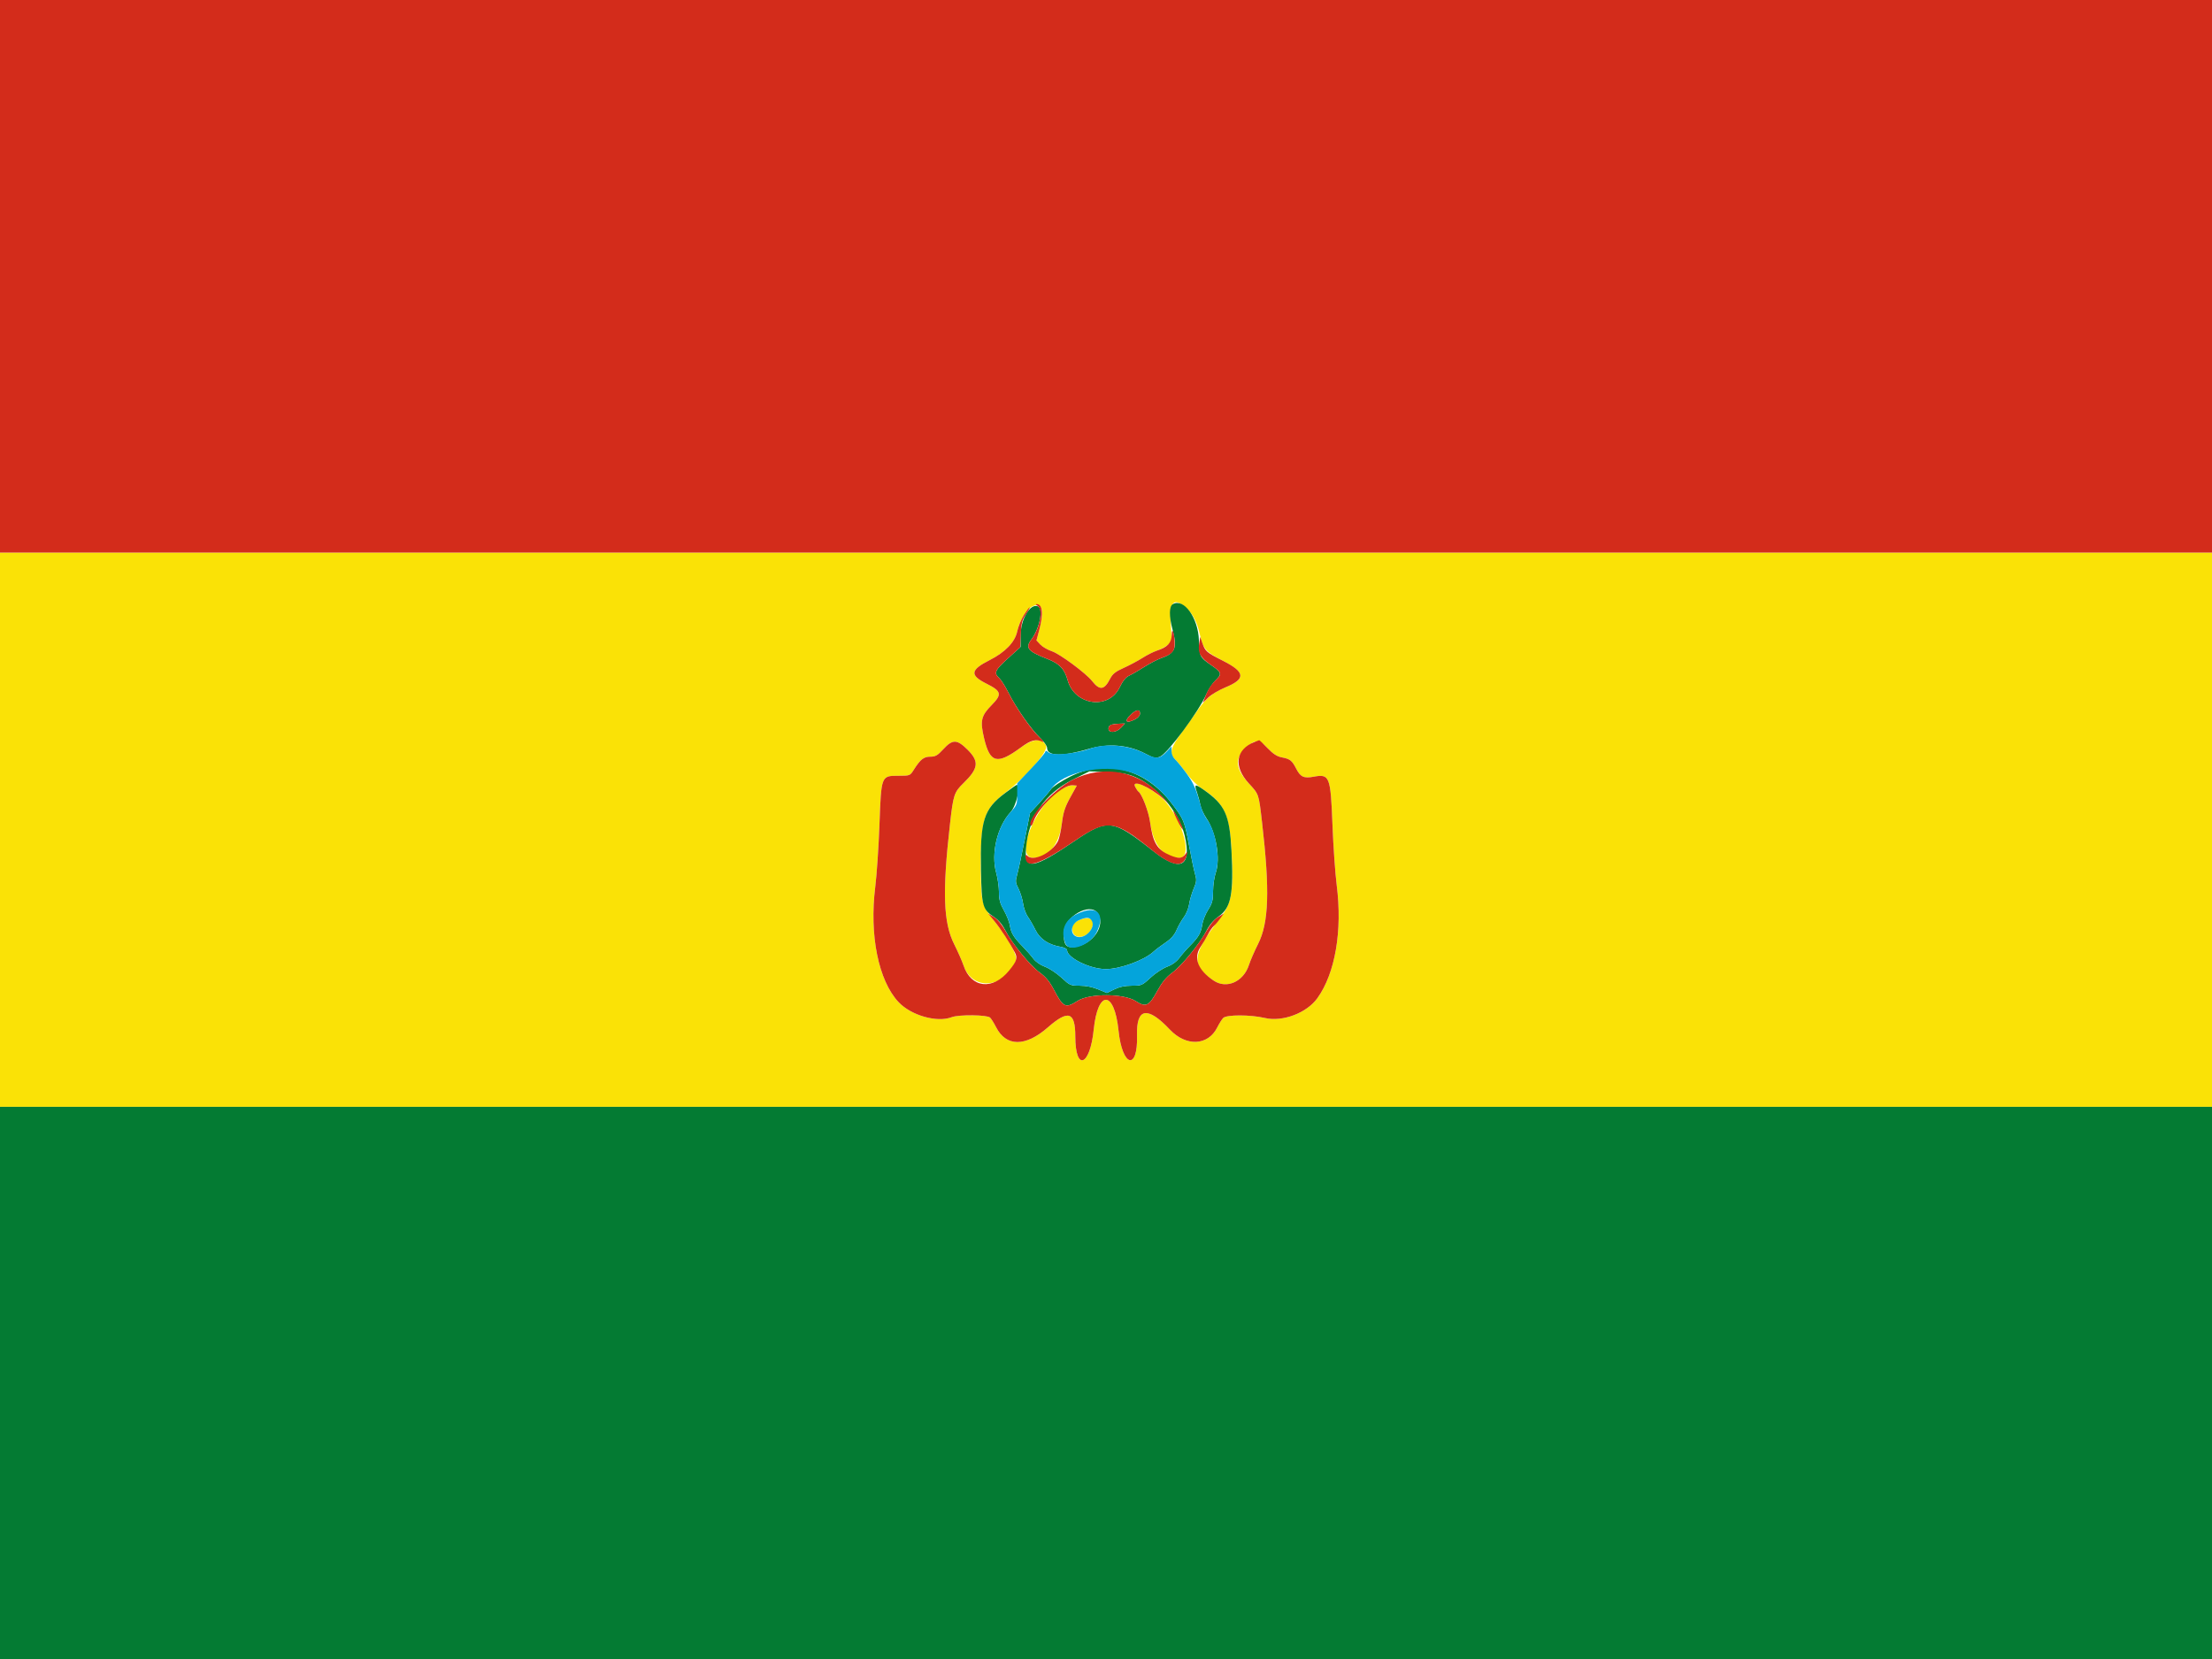 <svg id="svg" version="1.1" xmlns="http://www.w3.org/2000/svg" xmlns:xlink="http://www.w3.org/1999/xlink" width="400" height="300" viewBox="0, 0, 400,300"><g id="svgg"><path id="path0" d="M0.000 150.038 L 0.000 200.150 200.000 200.150 L 400.000 200.150 400.000 150.038 L 400.000 99.925 200.000 99.925 L 0.000 99.925 0.000 150.038 M214.656 110.086 C 215.765 111.116,216.492 112.567,216.966 114.700 C 217.551 117.332,218.033 117.895,221.011 119.417 C 225.220 121.567,225.358 122.757,221.580 124.305 C 219.344 125.221,218.018 126.316,216.579 128.432 C 216.074 129.175,214.804 130.946,213.757 132.368 C 211.665 135.208,211.380 136.313,212.484 137.312 C 212.830 137.626,213.738 138.732,214.500 139.770 C 215.262 140.808,216.498 142.051,217.245 142.532 C 221.318 145.150,222.342 147.237,222.689 153.622 C 223.097 161.138,222.759 163.257,220.733 165.884 C 215.481 172.698,215.281 174.563,219.507 177.349 C 221.829 178.879,224.853 177.531,225.840 174.526 C 226.116 173.683,226.860 171.970,227.494 170.719 C 229.453 166.850,229.645 161.012,228.216 148.687 C 227.615 143.495,227.673 143.666,225.806 141.635 C 223.439 139.060,223.241 137.234,225.134 135.408 C 226.974 133.634,227.601 133.615,229.210 135.285 C 230.240 136.353,230.931 136.800,231.811 136.964 C 233.273 137.238,233.639 137.524,234.382 138.980 C 235.158 140.502,235.774 140.789,237.550 140.457 C 240.445 139.916,240.618 140.364,240.959 149.277 C 241.105 153.079,241.448 157.944,241.721 160.090 C 242.769 168.311,241.450 176.007,238.223 180.501 C 236.290 183.193,231.932 184.835,228.721 184.082 C 226.119 183.471,221.805 183.468,221.197 184.076 C 220.955 184.318,220.465 185.097,220.109 185.806 C 218.449 189.110,214.476 189.286,211.553 186.186 C 207.498 181.885,205.474 182.235,205.612 187.211 C 205.792 193.689,202.944 192.967,202.267 186.362 C 201.514 179.025,198.515 178.914,197.776 186.197 C 197.102 192.830,194.449 193.806,194.449 187.421 C 194.449 182.953,193.189 182.541,189.473 185.793 C 185.433 189.329,181.943 189.309,180.119 185.739 C 179.748 185.011,179.262 184.235,179.041 184.013 C 178.528 183.501,173.376 183.445,172.100 183.938 C 169.449 184.962,164.745 183.624,162.478 181.201 C 158.850 177.322,157.187 169.090,158.275 160.390 C 158.543 158.245,158.884 153.191,159.032 149.159 C 159.362 140.203,159.330 140.285,162.509 140.285 C 164.522 140.285,164.567 140.267,165.221 139.235 C 166.436 137.317,167.041 136.834,168.229 136.834 C 169.159 136.834,169.537 136.617,170.578 135.484 C 172.265 133.646,173.061 133.665,174.987 135.591 C 177.101 137.706,176.940 138.973,174.222 141.619 C 172.545 143.251,172.387 143.726,171.797 148.915 C 170.387 161.323,170.577 166.831,172.547 170.750 C 173.209 172.068,173.966 173.787,174.229 174.570 C 175.814 179.297,181.778 178.751,183.712 173.702 C 184.055 172.808,182.385 169.809,179.485 166.115 C 177.515 163.604,177.373 162.970,177.358 156.614 C 177.337 148.086,177.951 146.275,181.872 143.290 C 185.578 140.469,189.546 135.900,189.161 134.897 C 188.599 133.434,186.822 133.532,184.629 135.147 C 180.308 138.327,179.027 138.012,177.957 133.506 C 177.206 130.344,177.410 129.446,179.317 127.509 C 181.243 125.554,181.108 124.987,178.395 123.631 C 175.328 122.098,175.454 121.143,178.958 119.374 C 181.723 117.976,183.537 116.106,183.937 114.238 C 184.373 112.206,185.547 110.246,186.680 109.660 C 188.457 108.741,188.906 110.256,187.937 113.896 L 187.426 115.812 188.130 116.561 C 188.517 116.973,189.456 117.517,190.217 117.769 C 191.647 118.244,196.372 121.744,197.473 123.142 C 198.863 124.910,199.692 124.805,200.753 122.725 C 201.191 121.868,201.722 121.446,203.200 120.782 C 204.239 120.316,205.767 119.503,206.595 118.976 C 207.424 118.449,208.600 117.855,209.209 117.656 C 209.817 117.458,210.675 117.012,211.114 116.667 L 211.913 116.039 211.702 112.815 C 211.432 108.681,212.289 107.889,214.656 110.086 M205.282 142.304 C 205.480 142.679,205.738 143.053,205.857 143.136 C 206.494 143.579,207.690 146.690,207.957 148.601 C 208.561 152.912,210.392 155.139,213.333 155.139 C 215.603 155.139,214.014 148.743,210.824 145.035 C 208.892 142.790,204.362 140.558,205.282 142.304 M191.562 142.974 C 186.996 145.966,183.459 155.139,186.872 155.139 C 189.575 155.139,191.541 152.742,192.028 148.851 C 192.275 146.886,192.583 145.934,193.530 144.219 L 194.721 142.061 193.910 142.014 C 193.432 141.986,192.467 142.381,191.562 142.974 M195.119 166.391 C 194.006 166.875,193.703 167.422,193.967 168.473 C 194.337 169.950,196.596 169.617,197.385 167.970 C 198.180 166.312,197.074 165.541,195.119 166.391 " stroke="none" fill="#fae206" fill-rule="evenodd"></path><path id="path1" d="M212.078 109.254 C 211.416 109.636,211.386 111.430,212.003 113.728 C 212.919 117.140,212.562 118.094,210.039 118.984 C 209.306 119.243,207.894 119.974,206.903 120.608 C 205.912 121.243,204.696 121.946,204.201 122.171 C 203.575 122.456,203.044 123.110,202.458 124.319 C 200.476 128.409,194.349 127.572,193.076 123.038 C 192.486 120.936,191.600 120.007,189.347 119.132 C 185.856 117.775,185.351 117.154,186.508 115.637 C 187.995 113.688,188.718 110.028,187.695 109.635 C 186.251 109.081,184.546 111.988,184.546 115.004 L 184.546 116.991 182.296 119.029 C 179.901 121.198,179.673 121.702,180.678 122.609 C 181.027 122.924,181.783 124.116,182.359 125.260 C 183.747 128.013,186.458 131.888,188.059 133.404 C 188.767 134.076,189.347 134.903,189.347 135.243 C 189.347 136.775,192.116 136.836,196.942 135.409 C 200.401 134.387,204.033 134.687,207.021 136.242 C 208.678 137.105,208.955 137.165,209.753 136.834 C 211.138 136.260,216.815 128.615,218.134 125.546 C 218.497 124.701,219.248 123.571,219.802 123.034 C 221.028 121.845,220.952 121.604,218.912 120.198 C 216.978 118.867,216.897 118.698,216.803 115.806 C 216.669 111.703,214.072 108.102,212.078 109.254 M206.152 129.025 C 206.152 129.377,205.793 129.802,205.266 130.075 C 203.602 130.936,203.193 130.421,204.545 129.168 C 205.504 128.279,206.152 128.221,206.152 129.025 M202.727 131.583 C 201.867 132.510,200.450 132.617,200.450 131.755 C 200.450 131.136,200.933 130.923,202.461 130.868 L 203.422 130.833 202.727 131.583 M193.483 140.460 C 191.826 141.305,190.335 142.287,190.032 142.734 C 189.738 143.166,188.769 144.310,187.879 145.275 L 186.261 147.031 185.290 151.910 C 184.756 154.594,184.148 157.398,183.940 158.142 C 183.598 159.360,183.622 159.616,184.175 160.700 C 184.513 161.363,184.888 162.577,185.008 163.398 C 185.128 164.219,185.513 165.285,185.862 165.767 C 186.211 166.249,186.834 167.330,187.247 168.168 C 188.058 169.817,189.578 170.831,191.823 171.223 C 192.442 171.331,192.948 171.581,192.948 171.779 C 192.948 173.196,197.107 175.244,199.984 175.244 C 202.523 175.244,206.885 173.654,208.552 172.121 C 208.965 171.742,209.954 170.992,210.752 170.456 C 211.771 169.770,212.370 169.085,212.772 168.147 C 213.087 167.414,213.677 166.377,214.085 165.843 C 214.492 165.308,214.917 164.268,215.028 163.531 C 215.139 162.794,215.506 161.533,215.844 160.729 C 216.383 159.449,216.414 159.114,216.096 158.029 C 215.897 157.347,215.407 155.006,215.008 152.826 C 214.223 148.539,214.052 148.125,211.920 145.326 C 207.119 139.023,199.987 137.141,193.483 140.460 M204.964 140.383 C 209.048 141.975,213.221 146.801,214.222 151.088 C 215.543 156.749,213.454 157.785,208.545 153.905 C 201.218 148.113,200.328 147.996,194.376 152.037 C 186.784 157.192,185.197 157.434,185.538 153.382 C 186.008 147.794,188.909 143.540,193.986 140.992 L 196.999 139.480 200.150 139.607 C 202.426 139.700,203.763 139.915,204.964 140.383 M181.815 143.365 C 177.864 146.307,177.224 148.337,177.390 157.389 C 177.508 163.861,177.677 164.459,179.777 165.848 C 180.579 166.379,181.281 167.221,181.840 168.323 C 183.004 170.616,186.314 174.649,188.064 175.906 C 189.088 176.642,189.806 177.508,190.522 178.870 C 192.280 182.218,192.655 182.399,194.896 180.977 C 197.036 179.621,203.184 179.641,205.342 181.012 C 207.229 182.211,207.757 181.964,209.291 179.165 C 210.128 177.639,210.900 176.694,211.924 175.942 C 213.683 174.651,217.003 170.600,218.153 168.342 C 218.719 167.230,219.446 166.374,220.381 165.718 C 222.621 164.147,223.106 161.631,222.689 153.763 C 222.346 147.285,221.520 145.499,217.608 142.779 C 216.064 141.705,215.919 141.773,216.457 143.314 C 216.682 143.959,216.957 144.977,217.068 145.577 C 217.178 146.177,217.671 147.257,218.162 147.977 C 219.918 150.552,220.730 155.322,219.841 157.839 C 219.578 158.582,219.362 160.075,219.359 161.157 C 219.356 162.814,219.216 163.343,218.472 164.516 C 217.986 165.282,217.504 166.490,217.400 167.201 C 217.184 168.688,216.710 169.508,215.190 171.024 C 214.592 171.620,213.737 172.598,213.288 173.197 C 212.761 173.902,211.967 174.474,211.038 174.819 C 210.248 175.111,208.902 176.002,208.045 176.798 C 206.541 178.195,206.425 178.245,204.677 178.245 C 203.426 178.245,202.449 178.448,201.513 178.902 L 200.160 179.560 198.574 178.902 C 197.565 178.484,196.355 178.245,195.250 178.245 C 193.589 178.245,193.444 178.181,191.955 176.798 C 191.098 176.002,189.758 175.114,188.976 174.824 C 188.140 174.514,187.274 173.917,186.875 173.376 C 186.502 172.869,185.635 171.881,184.949 171.180 C 183.302 169.498,182.828 168.722,182.621 167.365 C 182.526 166.744,182.042 165.518,181.547 164.640 C 180.838 163.384,180.645 162.678,180.645 161.337 C 180.645 160.398,180.419 158.817,180.142 157.822 C 179.175 154.345,180.334 149.469,182.749 146.849 C 183.808 145.700,184.644 141.935,183.840 141.935 C 183.782 141.935,182.870 142.579,181.815 143.365 M198.483 165.108 C 200.020 167.302,197.678 170.776,194.355 171.232 C 192.772 171.449,192.344 170.907,192.353 168.698 C 192.364 165.849,197.071 163.093,198.483 165.108 M0.000 250.113 L 0.000 300.075 200.000 300.075 L 400.000 300.075 400.000 250.113 L 400.000 200.150 200.000 200.150 L 0.000 200.150 0.000 250.113 " stroke="none" fill="#047b33" fill-rule="evenodd"></path><path id="path2" d="M0.000 49.962 L 0.000 99.925 200.000 99.925 L 400.000 99.925 400.000 49.962 L 400.000 0.000 200.000 0.000 L 0.000 0.000 0.000 49.962 M187.622 109.551 C 188.689 110.173,188.062 113.600,186.508 115.637 C 185.351 117.154,185.856 117.775,189.347 119.132 C 191.600 120.007,192.486 120.936,193.076 123.038 C 194.349 127.572,200.476 128.409,202.458 124.319 C 203.044 123.110,203.575 122.456,204.201 122.171 C 204.696 121.946,205.912 121.243,206.903 120.608 C 207.894 119.974,209.306 119.243,210.039 118.984 C 211.974 118.302,212.458 117.758,212.423 116.308 C 212.378 114.439,211.922 113.194,211.883 114.832 C 211.849 116.253,211.107 117.037,209.209 117.656 C 208.600 117.855,207.424 118.449,206.595 118.976 C 205.767 119.503,204.239 120.316,203.200 120.782 C 201.722 121.446,201.191 121.868,200.753 122.725 C 199.692 124.805,198.863 124.910,197.473 123.142 C 196.372 121.744,191.647 118.244,190.217 117.769 C 189.456 117.517,188.517 116.973,188.130 116.561 L 187.426 115.812 187.937 113.896 C 188.726 110.934,188.531 109.204,187.412 109.236 C 187.239 109.241,187.333 109.383,187.622 109.551 M185.153 111.215 C 184.669 111.979,184.125 113.317,183.944 114.190 C 183.547 116.101,181.762 117.957,178.958 119.374 C 175.454 121.143,175.328 122.098,178.395 123.631 C 181.108 124.987,181.243 125.554,179.317 127.509 C 177.410 129.446,177.206 130.344,177.957 133.506 C 179.027 138.012,180.308 138.327,184.629 135.147 C 186.437 133.815,187.358 133.580,188.542 134.148 C 188.911 134.325,188.663 133.964,187.973 133.323 C 186.460 131.914,183.756 128.030,182.359 125.260 C 181.783 124.116,181.027 122.924,180.678 122.609 C 179.675 121.704,179.901 121.198,182.263 119.058 L 184.482 117.049 184.589 114.692 C 184.678 112.726,184.834 112.126,185.526 111.081 C 185.982 110.391,186.283 109.827,186.194 109.827 C 186.106 109.827,185.637 110.452,185.153 111.215 M216.846 116.382 C 216.580 118.047,217.055 118.920,218.933 120.213 C 220.924 121.584,221.023 121.859,219.906 122.921 C 218.993 123.788,218.403 124.736,217.828 126.255 L 217.515 127.082 218.513 126.117 C 219.062 125.587,220.442 124.771,221.580 124.305 C 225.321 122.772,225.212 121.552,221.147 119.491 C 218.173 117.983,217.939 117.782,217.427 116.293 L 217.041 115.168 216.846 116.382 M204.545 129.168 C 203.193 130.421,203.602 130.936,205.266 130.075 C 205.793 129.802,206.152 129.377,206.152 129.025 C 206.152 128.221,205.504 128.279,204.545 129.168 M200.975 131.040 C 200.686 131.115,200.450 131.437,200.450 131.755 C 200.450 132.617,201.867 132.510,202.727 131.583 L 203.422 130.833 202.461 130.868 C 201.933 130.887,201.264 130.964,200.975 131.040 M226.857 134.169 C 223.438 135.525,223.007 138.590,225.806 141.635 C 227.673 143.666,227.615 143.495,228.216 148.687 C 229.645 161.012,229.453 166.850,227.494 170.719 C 226.860 171.970,226.116 173.683,225.840 174.526 C 224.853 177.531,221.829 178.879,219.507 177.349 C 216.621 175.446,215.749 173.219,217.107 171.217 C 217.521 170.607,218.119 169.600,218.436 168.980 C 218.752 168.359,219.230 167.670,219.497 167.448 C 219.764 167.227,220.280 166.628,220.642 166.118 L 221.302 165.191 220.253 165.842 C 219.606 166.244,218.799 167.220,218.144 168.393 C 216.701 170.977,213.656 174.670,211.911 175.951 C 210.901 176.693,210.124 177.645,209.291 179.165 C 207.757 181.964,207.229 182.211,205.342 181.012 C 203.184 179.641,197.036 179.621,194.896 180.977 C 192.655 182.399,192.280 182.218,190.522 178.870 C 189.809 177.513,189.088 176.641,188.076 175.915 C 186.348 174.673,183.313 171.002,181.856 168.393 C 181.198 167.215,180.396 166.246,179.745 165.844 L 178.695 165.195 179.850 166.611 C 180.949 167.958,182.651 170.572,183.542 172.282 C 184.040 173.236,183.838 173.850,182.482 175.505 C 179.510 179.134,175.611 178.693,174.229 174.570 C 173.966 173.787,173.209 172.068,172.547 170.750 C 170.577 166.831,170.387 161.323,171.797 148.915 C 172.387 143.726,172.545 143.251,174.222 141.619 C 176.940 138.973,177.101 137.706,174.987 135.591 C 173.061 133.665,172.265 133.646,170.578 135.484 C 169.537 136.617,169.159 136.834,168.229 136.834 C 167.041 136.834,166.436 137.317,165.221 139.235 C 164.567 140.267,164.522 140.285,162.509 140.285 C 159.330 140.285,159.362 140.203,159.032 149.159 C 158.884 153.191,158.543 158.245,158.275 160.390 C 157.187 169.090,158.850 177.322,162.478 181.201 C 164.745 183.624,169.449 184.962,172.100 183.938 C 173.376 183.445,178.528 183.501,179.041 184.013 C 179.262 184.235,179.748 185.011,180.119 185.739 C 181.943 189.309,185.433 189.329,189.473 185.793 C 193.189 182.541,194.449 182.953,194.449 187.421 C 194.449 193.806,197.102 192.830,197.776 186.197 C 198.515 178.914,201.514 179.025,202.267 186.362 C 202.944 192.967,205.792 193.689,205.612 187.211 C 205.474 182.235,207.498 181.885,211.553 186.186 C 214.476 189.286,218.449 189.110,220.109 185.806 C 220.465 185.097,220.955 184.318,221.197 184.076 C 221.805 183.468,226.119 183.471,228.721 184.082 C 231.932 184.835,236.290 183.193,238.223 180.501 C 241.450 176.007,242.769 168.311,241.721 160.090 C 241.448 157.944,241.105 153.079,240.959 149.277 C 240.618 140.364,240.445 139.916,237.550 140.457 C 235.774 140.789,235.158 140.502,234.382 138.980 C 233.639 137.524,233.273 137.238,231.811 136.964 C 230.932 136.800,230.240 136.354,229.212 135.287 C 228.442 134.487,227.765 133.842,227.709 133.852 C 227.653 133.863,227.269 134.005,226.857 134.169 M193.942 141.017 C 190.436 142.773,185.432 148.323,186.444 149.335 C 186.517 149.408,186.722 149.054,186.898 148.548 C 187.815 145.919,192.202 141.856,193.967 142.002 L 194.720 142.064 193.529 144.221 C 192.583 145.934,192.275 146.886,192.028 148.851 C 191.858 150.212,191.535 151.677,191.312 152.107 C 190.200 154.243,186.881 155.854,185.806 154.779 C 185.526 154.499,185.446 154.530,185.446 154.922 C 185.446 157.219,187.924 156.418,194.376 152.037 C 200.270 148.035,201.523 148.193,208.402 153.802 C 211.879 156.638,213.958 156.982,214.543 154.818 C 214.812 153.825,214.805 153.812,214.351 154.464 C 213.797 155.259,213.141 155.309,211.618 154.673 C 209.233 153.677,208.497 152.455,207.957 148.601 C 207.690 146.690,206.494 143.579,205.857 143.136 C 205.738 143.053,205.480 142.679,205.282 142.304 C 204.500 140.819,207.910 142.261,210.352 144.447 L 211.402 145.386 210.502 144.371 C 206.124 139.427,199.712 138.129,193.942 141.017 M212.891 148.338 C 213.393 149.360,213.845 150.104,213.896 149.991 C 214.007 149.741,212.563 146.840,212.221 146.629 C 212.088 146.546,212.389 147.315,212.891 148.338 " stroke="none" fill="#d32c1b" fill-rule="evenodd"></path><path id="path3" d="M197.149 135.372 C 194.507 136.322,190.331 136.703,189.618 136.057 C 189.262 135.735,189.047 135.676,189.047 135.901 C 189.047 136.099,187.899 137.472,186.497 138.952 L 183.946 141.643 183.946 143.597 C 183.946 145.457,183.889 145.611,182.749 146.849 C 180.334 149.469,179.175 154.345,180.142 157.822 C 180.419 158.817,180.645 160.398,180.645 161.337 C 180.645 162.678,180.838 163.384,181.547 164.640 C 182.042 165.518,182.526 166.744,182.621 167.365 C 182.828 168.722,183.302 169.498,184.949 171.180 C 185.635 171.881,186.502 172.869,186.875 173.376 C 187.274 173.917,188.140 174.514,188.976 174.824 C 189.758 175.114,191.098 176.002,191.955 176.798 C 193.444 178.181,193.589 178.245,195.250 178.245 C 196.355 178.245,197.565 178.484,198.574 178.902 L 200.160 179.560 201.513 178.902 C 202.449 178.448,203.426 178.245,204.677 178.245 C 206.425 178.245,206.541 178.195,208.045 176.798 C 208.902 176.002,210.248 175.111,211.038 174.819 C 211.967 174.474,212.761 173.902,213.288 173.197 C 213.737 172.598,214.592 171.620,215.190 171.024 C 216.710 169.508,217.184 168.688,217.400 167.201 C 217.504 166.490,217.986 165.282,218.472 164.516 C 219.216 163.343,219.356 162.814,219.359 161.157 C 219.362 160.075,219.578 158.582,219.841 157.839 C 220.702 155.403,219.902 150.402,218.305 148.238 C 217.882 147.664,217.389 146.653,217.209 145.991 C 216.306 142.658,215.859 141.629,214.532 139.823 C 213.739 138.744,212.812 137.609,212.472 137.301 C 212.113 136.977,211.853 136.369,211.853 135.856 L 211.853 134.970 211.022 135.860 C 209.724 137.249,209.080 137.314,207.053 136.259 C 204.107 134.725,199.973 134.355,197.149 135.372 M204.385 139.640 C 207.111 140.481,209.741 142.465,211.920 145.326 C 214.052 148.125,214.223 148.539,215.008 152.826 C 215.407 155.006,215.897 157.347,216.096 158.029 C 216.414 159.114,216.383 159.449,215.844 160.729 C 215.506 161.533,215.139 162.794,215.028 163.531 C 214.917 164.268,214.492 165.308,214.085 165.843 C 213.677 166.377,213.087 167.414,212.772 168.147 C 212.370 169.085,211.771 169.770,210.752 170.456 C 209.954 170.992,208.965 171.742,208.552 172.121 C 206.885 173.654,202.523 175.244,199.984 175.244 C 197.107 175.244,192.948 173.196,192.948 171.779 C 192.948 171.581,192.442 171.331,191.823 171.223 C 189.578 170.831,188.058 169.817,187.247 168.168 C 186.834 167.330,186.211 166.249,185.862 165.767 C 185.513 165.285,185.128 164.219,185.008 163.398 C 184.888 162.577,184.513 161.363,184.175 160.700 C 183.622 159.616,183.598 159.360,183.940 158.142 C 184.148 157.398,184.756 154.594,185.290 151.910 L 186.261 147.031 187.879 145.275 C 188.769 144.310,189.738 143.166,190.032 142.734 C 192.134 139.643,199.352 138.087,204.385 139.640 M194.749 165.276 C 192.490 166.392,191.759 168.255,192.656 170.613 C 193.296 172.296,197.099 170.966,198.275 168.647 C 200.032 165.180,198.297 163.522,194.749 165.276 M197.452 166.547 C 198.136 167.824,196.203 169.854,194.745 169.391 C 193.386 168.960,193.626 167.040,195.119 166.391 C 196.477 165.801,197.074 165.841,197.452 166.547 " stroke="none" fill="#04a4db" fill-rule="evenodd"></path></g></svg>